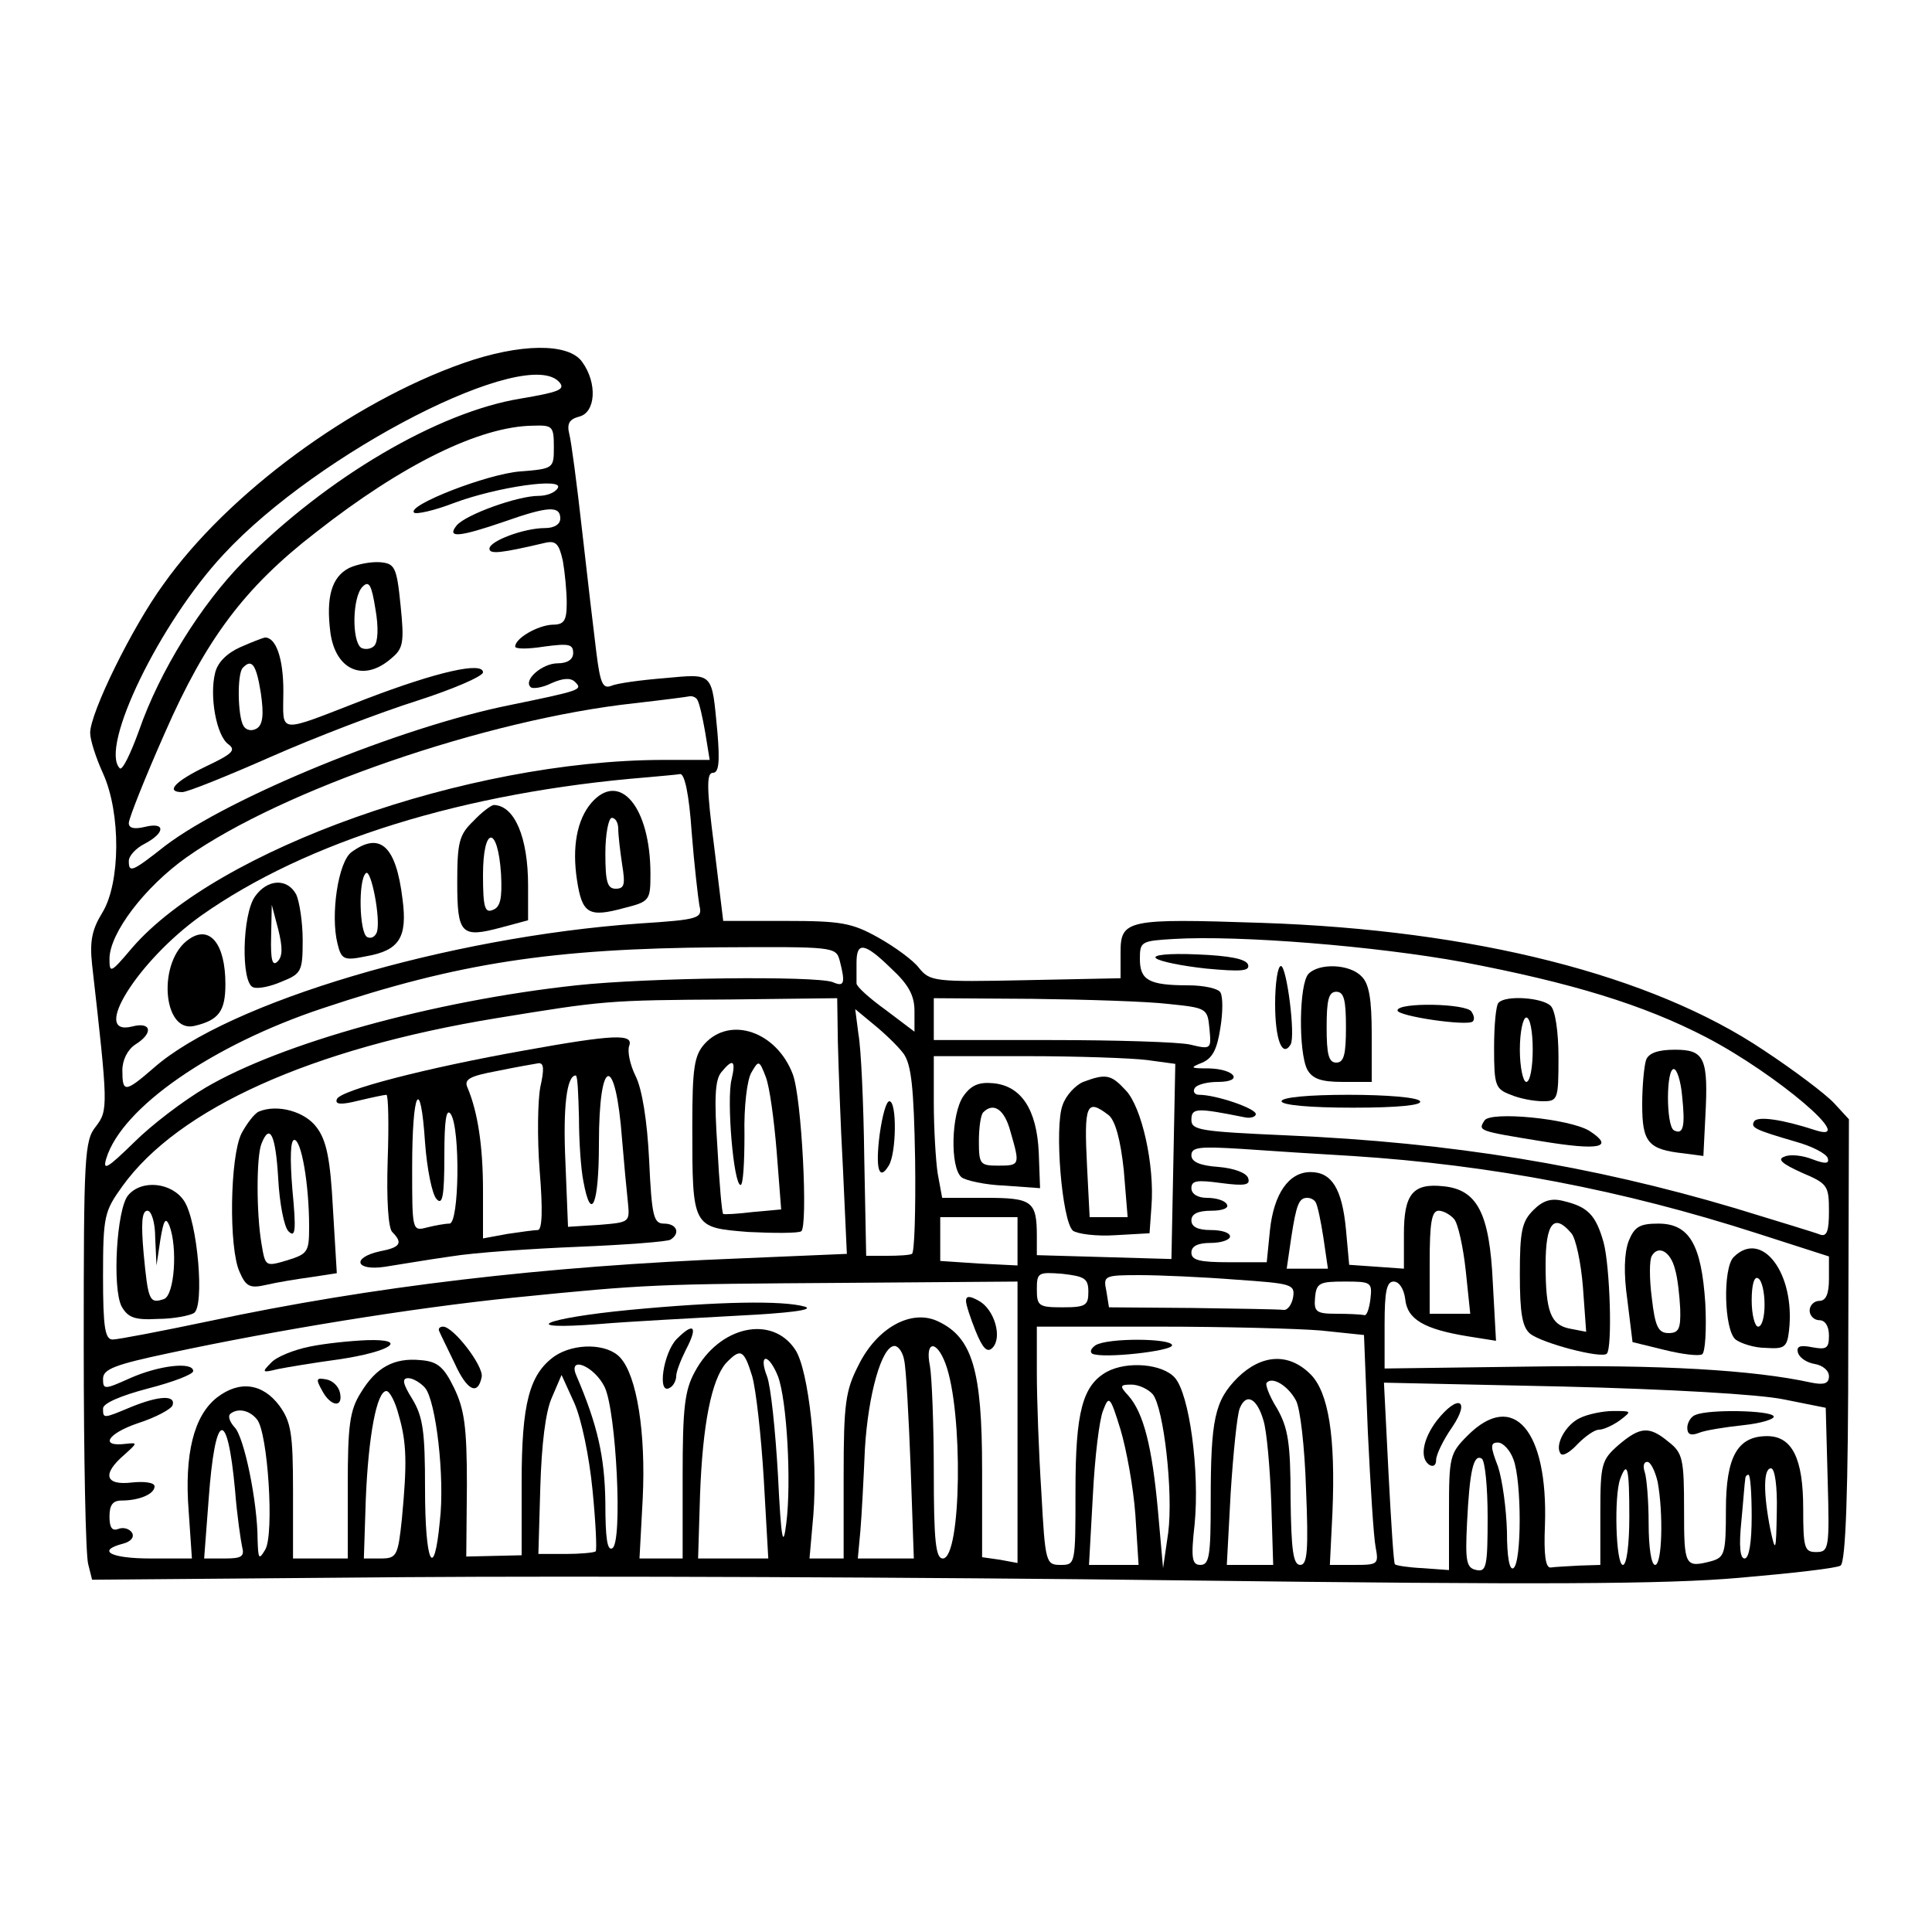 <?xml version="1.0" standalone="no"?>
<!DOCTYPE svg PUBLIC "-//W3C//DTD SVG 20010904//EN"
 "http://www.w3.org/TR/2001/REC-SVG-20010904/DTD/svg10.dtd">
<svg version="1.0" xmlns="http://www.w3.org/2000/svg"
 width="300pt" height="300pt" viewBox="0 0 300 300"
 preserveAspectRatio="xMidYMid meet">
<g transform="translate(0,300) scale(0.1,-0.1)"
fill="#000000" stroke="none">
<path d="M719 2436 c-173 -61 -365 -202 -465 -343 -49 -67 -114 -200 -114
-231 0 -11 9 -39 20 -63 28 -62 27 -170 -1 -216 -16 -26 -20 -44 -16 -81 25
-220 25 -226 6 -251 -18 -22 -19 -46 -19 -340 0 -174 3 -327 7 -340 l6 -24
486 4 c267 2 810 0 1206 -5 560 -7 752 -6 866 4 81 7 152 15 157 19 8 5 12
116 12 350 l1 343 -23 25 c-13 14 -62 51 -109 82 -174 117 -450 187 -780 198
-209 7 -219 5 -219 -46 l0 -40 -147 -3 c-142 -3 -149 -2 -166 19 -9 12 -38 33
-63 47 -41 23 -58 26 -144 26 l-97 0 -14 115 c-12 92 -12 115 -2 115 9 0 11
16 7 63 -9 94 -5 91 -82 84 -37 -3 -74 -8 -83 -12 -13 -5 -17 4 -23 52 -4 32
-14 117 -22 188 -8 72 -17 140 -20 151 -4 16 0 23 15 27 26 6 29 52 5 85 -21
30 -97 29 -185 -2z m150 -30 c9 -11 -2 -15 -61 -25 -128 -21 -300 -122 -430
-253 -66 -67 -130 -170 -162 -262 -13 -36 -26 -63 -30 -59 -32 32 62 226 161
332 147 159 473 326 522 267z m-9 -100 c0 -33 0 -34 -52 -38 -52 -4 -177 -53
-165 -64 3 -3 31 3 62 15 67 25 172 40 161 23 -4 -7 -17 -12 -30 -12 -32 0
-113 -29 -127 -46 -16 -20 4 -18 74 6 68 24 87 25 87 5 0 -9 -9 -15 -24 -15
-32 0 -86 -20 -86 -32 0 -9 18 -7 86 9 17 4 22 -1 28 -28 3 -17 6 -47 6 -65 0
-28 -4 -34 -22 -34 -23 -1 -58 -21 -58 -34 0 -4 20 -4 45 0 38 5 45 4 45 -10
0 -10 -9 -16 -24 -16 -24 0 -54 -26 -42 -37 3 -3 18 -1 32 6 18 8 30 9 37 2
12 -12 10 -13 -102 -36 -169 -34 -435 -143 -534 -218 -52 -41 -57 -43 -57 -24
0 8 11 20 25 27 32 17 32 34 0 26 -17 -4 -25 -2 -25 6 0 7 25 70 56 140 64
146 124 226 234 311 135 106 255 165 338 166 30 1 32 -1 32 -33z m223 -393 c3
-5 8 -27 12 -50 l7 -43 -74 0 c-303 -1 -691 -139 -823 -292 -33 -39 -35 -40
-35 -17 0 40 55 112 120 158 149 105 466 214 695 239 44 5 83 10 87 11 4 0 9
-2 11 -6z m-9 -205 c4 -51 10 -102 12 -114 5 -20 0 -22 -93 -28 -298 -21 -638
-122 -754 -224 -45 -39 -49 -39 -49 -4 0 16 8 32 20 40 29 18 25 36 -5 28 -65
-16 9 102 107 172 164 116 409 192 693 215 22 2 45 4 51 5 7 1 14 -31 18 -90z
m1198 -202 c168 -32 280 -66 378 -117 109 -57 237 -166 169 -144 -52 17 -89
22 -95 14 -6 -10 0 -13 65 -32 25 -7 46 -18 49 -25 3 -9 -3 -10 -24 -2 -15 6
-35 8 -43 4 -12 -4 -4 -11 27 -25 40 -17 42 -20 42 -60 0 -30 -3 -40 -14 -36
-7 3 -67 21 -132 41 -222 66 -440 102 -696 113 -134 6 -148 8 -148 24 0 19 8
19 83 4 9 -2 17 1 17 5 0 9 -62 30 -88 30 -7 0 -10 5 -7 10 3 6 20 10 36 10
41 0 27 20 -14 21 -29 0 -30 1 -10 9 16 7 23 21 28 54 4 24 4 49 0 55 -3 6
-26 11 -50 11 -61 0 -75 8 -75 41 0 27 2 28 53 31 101 6 313 -11 449 -36z
m-968 2 c9 -35 7 -41 -11 -33 -28 10 -287 7 -398 -5 -222 -24 -459 -90 -576
-159 -34 -20 -84 -58 -111 -85 -41 -40 -49 -45 -43 -25 24 79 164 176 335 233
212 71 358 93 616 95 180 1 182 1 188 -21z m80 -12 c27 -25 36 -42 36 -66 l0
-32 -45 34 c-25 18 -45 36 -45 41 0 4 0 18 0 32 0 33 12 32 54 -9z m-83 -113
c1 -38 4 -127 8 -199 l6 -131 -165 -7 c-307 -12 -574 -44 -823 -97 -76 -16
-144 -29 -152 -29 -12 0 -15 19 -15 98 0 94 2 101 30 140 87 121 294 214 581
261 166 27 170 28 362 29 l167 2 1 -67z m514 58 c59 -6 60 -7 63 -38 3 -32 3
-33 -30 -25 -18 4 -115 7 -215 7 l-183 0 0 33 0 32 153 -1 c83 -1 179 -4 212
-8z m-412 -77 c12 -17 16 -51 18 -165 1 -79 -1 -145 -5 -146 -3 -2 -21 -3 -38
-3 l-33 0 -3 153 c-1 83 -5 170 -9 191 l-5 39 29 -24 c16 -13 37 -33 46 -45z
m378 -10 l44 -6 -3 -152 -3 -151 -104 3 -105 3 0 29 c0 55 -7 60 -80 60 l-67
0 -7 38 c-3 20 -6 70 -6 110 l0 72 144 0 c79 0 163 -3 187 -6z m319 -149 c217
-14 420 -53 628 -120 l112 -36 0 -35 c0 -24 -5 -34 -15 -34 -8 0 -15 -7 -15
-15 0 -8 7 -15 15 -15 9 0 15 -9 15 -24 0 -20 -4 -22 -26 -18 -20 4 -25 1 -22
-9 3 -8 14 -15 26 -17 12 -2 22 -10 22 -19 0 -11 -7 -14 -27 -10 -91 20 -236
28 -436 25 l-227 -3 0 68 c0 51 3 67 14 67 9 0 16 -12 18 -27 3 -32 30 -47 97
-58 l44 -7 -5 91 c-5 107 -24 144 -77 149 -47 5 -61 -12 -61 -74 l0 -54 -42 3
-43 3 -5 55 c-6 63 -22 89 -55 89 -34 0 -57 -34 -63 -90 l-5 -50 -58 0 c-46 0
-59 3 -59 15 0 10 10 15 30 15 17 0 30 5 30 10 0 6 -13 10 -30 10 -20 0 -30 5
-30 15 0 10 10 15 31 15 17 0 28 4 24 10 -3 6 -17 10 -31 10 -14 0 -24 6 -24
15 0 12 9 13 46 8 38 -5 46 -3 42 8 -3 8 -22 15 -46 17 -29 2 -42 8 -42 18 0
13 13 14 78 10 42 -3 120 -8 172 -11z m-57 -72 c3 -5 8 -29 12 -55 l7 -48 -32
0 -32 0 7 48 c8 52 12 62 25 62 5 0 11 -3 13 -7z m215 -26 c6 -7 14 -43 18
-80 l7 -67 -32 0 -31 0 0 80 c0 61 3 80 14 80 7 0 18 -6 24 -13z m-678 -34 l0
-38 -60 3 -60 4 0 34 0 34 60 0 60 0 0 -37z m110 -79 c0 -21 -4 -24 -40 -24
-37 0 -40 2 -40 28 0 26 2 27 40 24 34 -4 40 -7 40 -28z m229 19 c86 -6 92 -7
89 -27 -2 -12 -9 -21 -15 -20 -7 1 -71 2 -142 3 l-129 1 -4 25 c-5 24 -4 25
52 25 31 0 98 -3 149 -7z m-339 -221 l0 -219 -27 5 -28 4 0 136 c0 154 -15
205 -68 230 -41 20 -95 -9 -124 -68 -20 -39 -23 -59 -23 -172 l0 -128 -26 0
-27 0 6 68 c7 90 -7 224 -28 256 -36 55 -118 37 -156 -34 -16 -29 -19 -57 -19
-162 l0 -128 -34 0 -33 0 5 93 c5 102 -9 191 -35 219 -20 22 -71 23 -102 2
-39 -28 -51 -73 -51 -196 l0 -113 -43 -1 -43 -1 1 111 c0 91 -4 118 -20 151
-16 33 -26 41 -52 43 -41 4 -69 -11 -93 -51 -17 -27 -20 -51 -20 -144 l0 -113
-42 0 -43 0 0 104 c0 90 -3 108 -21 133 -26 35 -62 40 -97 13 -36 -28 -51 -88
-44 -177 l5 -73 -64 0 c-62 0 -85 12 -43 23 12 3 18 10 14 17 -4 6 -13 9 -21
6 -10 -4 -14 2 -14 19 0 18 5 25 19 25 27 0 51 10 51 22 0 6 -16 8 -35 6 -42
-5 -47 13 -12 43 21 19 21 19 2 17 -41 -5 -28 16 19 32 28 9 52 22 54 28 5 16
-21 15 -65 -3 -43 -18 -43 -18 -43 -2 0 8 28 20 70 31 39 10 70 22 70 27 0 15
-53 9 -98 -11 -40 -18 -42 -18 -42 -1 0 15 18 22 103 40 168 36 377 70 534 86
209 21 218 21 516 23 l267 2 0 -218z m548 191 c-2 -16 -6 -27 -10 -25 -5 1
-24 2 -43 2 -31 0 -35 3 -33 25 2 23 7 25 46 25 41 0 43 -1 40 -27z m-77 -49
l67 -7 6 -151 c4 -83 9 -163 12 -178 5 -27 4 -28 -33 -28 l-38 0 4 81 c5 118
-6 187 -34 215 -34 34 -76 31 -113 -5 -36 -36 -42 -65 -42 -192 0 -84 -2 -99
-16 -99 -13 0 -15 10 -9 63 8 82 -8 203 -31 228 -19 21 -73 26 -105 9 -38 -21
-49 -62 -49 -185 0 -114 0 -115 -23 -115 -23 0 -24 3 -30 113 -4 61 -7 145 -7
185 l0 72 188 0 c103 0 217 -3 253 -6z m-647 -46 c3 -13 7 -87 10 -165 l5
-143 -43 0 -44 0 4 43 c2 23 5 80 7 127 5 84 26 160 46 160 6 0 13 -10 15 -22z
m64 -5 c28 -74 25 -303 -4 -303 -11 0 -14 27 -14 134 0 73 -3 148 -6 165 -8
39 10 41 24 4z m-300 -20 c6 -21 14 -93 18 -160 l7 -123 -54 0 -55 0 3 98 c4
111 18 179 40 205 23 24 28 22 41 -20z m40 0 c14 -37 21 -165 13 -228 -5 -41
-8 -27 -13 75 -4 69 -11 137 -17 153 -6 15 -7 27 -2 27 5 0 13 -12 19 -27z
m-269 -17 c18 -38 28 -240 12 -250 -8 -5 -11 15 -11 71 -1 71 -12 120 -45 197
-14 32 28 15 44 -18z m-279 -1 c17 -20 31 -140 23 -207 -9 -95 -23 -66 -23 50
0 89 -3 112 -20 140 -15 24 -16 32 -6 32 7 0 19 -7 26 -15z m260 -158 c5 -50
7 -93 5 -96 -3 -2 -24 -4 -47 -4 l-42 0 3 104 c2 66 8 117 18 139 l15 35 20
-44 c11 -25 23 -83 28 -134z m1092 139 c7 -11 14 -74 16 -138 4 -96 2 -118 -9
-118 -11 0 -14 23 -15 104 0 86 -4 109 -21 139 -12 19 -19 38 -16 40 9 10 33
-5 45 -27z m-222 9 c17 -21 32 -152 24 -215 l-8 -55 -8 90 c-9 98 -22 151 -46
178 -14 15 -13 17 5 17 11 0 26 -7 33 -15z m980 -8 l65 -13 3 -112 c3 -107 2
-112 -18 -112 -18 0 -20 6 -20 68 0 77 -17 112 -56 112 -46 0 -64 -32 -64
-114 0 -68 -2 -74 -22 -80 -42 -11 -43 -8 -43 80 0 78 -2 88 -24 105 -30 25
-44 24 -78 -5 -26 -23 -28 -29 -28 -105 l0 -81 -32 -1 c-18 -1 -38 -2 -45 -3
-8 -1 -11 19 -9 66 5 147 -49 210 -120 139 -28 -28 -29 -33 -29 -119 l0 -90
-41 3 c-22 1 -41 4 -43 6 -2 2 -6 67 -10 143 l-7 139 278 -6 c163 -4 305 -12
343 -20z m-2151 -24 c13 -44 13 -77 5 -162 -6 -57 -8 -61 -33 -61 l-26 0 3 92
c4 98 17 168 32 168 5 0 14 -17 19 -37z m1144 -155 l5 -78 -38 0 -39 0 6 108
c3 59 10 118 16 132 9 24 11 22 27 -30 9 -30 20 -90 23 -132z m199 146 c5 -16
10 -73 12 -126 l3 -98 -36 0 -36 0 6 112 c4 62 10 121 14 131 10 25 27 16 37
-19z m-1563 2 c17 -20 27 -178 13 -202 -10 -17 -11 -15 -12 15 0 58 -21 161
-36 175 -7 8 -10 16 -7 20 11 10 30 7 42 -8z m-34 -110 c3 -39 9 -79 11 -88 4
-15 -1 -18 -27 -18 l-32 0 7 92 c10 137 29 144 41 14z m1985 48 c13 -33 13
-161 0 -169 -6 -4 -10 17 -10 57 -1 35 -7 80 -14 101 -12 31 -12 37 0 37 8 0
19 -12 24 -26z m-40 -90 c0 -76 -2 -85 -17 -82 -16 3 -18 13 -15 73 4 81 10
108 23 100 5 -4 9 -44 9 -91z m264 55 c9 -49 7 -129 -4 -129 -6 0 -10 28 -10
64 0 35 -3 71 -6 80 -3 9 -2 16 4 16 5 0 12 -14 16 -31z m-44 -54 c0 -43 -4
-75 -10 -75 -11 0 -14 108 -4 134 11 29 14 17 14 -59z m229 8 c-1 -63 -2 -65
-10 -28 -11 56 -11 95 1 95 6 0 10 -28 9 -67z m-39 -8 c0 -40 -4 -65 -11 -65
-7 0 -9 19 -5 58 3 31 5 60 6 65 0 4 2 7 5 7 3 0 5 -29 5 -65z"/>
<path d="M542 2118 c-27 -14 -36 -45 -29 -100 8 -59 52 -78 95 -40 18 15 20
24 14 82 -6 60 -9 65 -32 67 -14 1 -35 -3 -48 -9z m39 -121 c-5 -5 -14 -6 -20
-3 -15 10 -14 79 2 95 10 10 14 3 20 -35 5 -28 4 -51 -2 -57z"/>
<path d="M373 1995 c-20 -9 -35 -23 -39 -40 -9 -36 2 -98 21 -111 12 -9 5 -15
-35 -34 -48 -23 -64 -40 -37 -40 8 0 70 25 138 55 68 30 170 69 227 87 56 18
102 38 102 44 0 17 -71 1 -181 -41 -142 -55 -129 -56 -129 12 0 52 -12 84 -29
83 -4 -1 -20 -7 -38 -15z m32 -71 c5 -34 3 -49 -6 -55 -8 -5 -17 -3 -21 4 -9
15 -10 81 -1 90 14 15 21 5 28 -39z"/>
<path d="M918 1753 c-22 -26 -30 -68 -22 -120 8 -52 18 -58 73 -43 40 10 41
12 41 53 0 104 -48 161 -92 110z m42 -40 c0 -10 3 -35 6 -55 5 -31 4 -38 -10
-38 -13 0 -16 11 -16 55 0 30 5 55 10 55 6 0 10 -8 10 -17z"/>
<path d="M735 1725 c-22 -21 -25 -33 -25 -95 0 -81 6 -87 69 -70 l41 11 0 54
c0 75 -21 124 -53 125 -4 0 -19 -11 -32 -25z m43 -82 c2 -38 -1 -52 -13 -56
-12 -5 -15 4 -15 54 0 77 23 78 28 2z"/>
<path d="M546 1677 c-21 -15 -33 -98 -22 -142 6 -25 10 -27 44 -20 52 9 65 29
57 89 -10 83 -35 105 -79 73z m39 -125 c-3 -7 -9 -10 -15 -7 -12 7 -14 88 -2
99 8 9 24 -73 17 -92z"/>
<path d="M396 1608 c-20 -28 -22 -134 -3 -141 7 -3 27 1 45 9 30 12 32 16 32
64 0 28 -5 60 -10 71 -14 26 -45 24 -64 -3z m35 -101 c-8 -8 -11 2 -10 39 l1
49 10 -38 c7 -28 7 -42 -1 -50z"/>
<path d="M294 1542 c-50 -33 -42 -147 8 -135 38 9 48 23 48 65 0 62 -24 92
-56 70z"/>
<path d="M1795 1512 c6 -5 41 -12 78 -16 54 -5 68 -4 65 6 -3 9 -29 14 -79 16
-46 2 -70 -1 -64 -6z"/>
<path d="M1980 1441 c0 -55 11 -84 24 -63 8 13 -6 122 -15 122 -5 0 -9 -27 -9
-59z"/>
<path d="M2032 1488 c-15 -15 -16 -122 -2 -149 8 -14 21 -19 55 -19 l45 0 0
74 c0 54 -4 79 -16 90 -18 19 -65 21 -82 4z m58 -83 c0 -42 -3 -55 -15 -55
-12 0 -15 13 -15 55 0 42 3 55 15 55 12 0 15 -13 15 -55z"/>
<path d="M2327 1443 c-4 -3 -7 -35 -7 -70 0 -59 2 -64 26 -73 14 -6 36 -10 50
-10 23 0 24 3 24 68 0 40 -5 73 -12 80 -13 13 -70 17 -81 5z m53 -73 c0 -27
-4 -50 -10 -50 -5 0 -10 23 -10 50 0 28 5 50 10 50 6 0 10 -22 10 -50z"/>
<path d="M2170 1431 c0 -9 110 -25 117 -17 3 3 2 9 -2 15 -7 13 -115 15 -115
2z"/>
<path d="M2556 1354 c-3 -9 -6 -40 -6 -69 0 -59 9 -70 65 -76 l30 -4 3 60 c5
92 -1 105 -47 105 -26 0 -41 -5 -45 -16z m56 -56 c5 -47 2 -61 -13 -53 -12 8
-12 95 0 95 5 0 11 -19 13 -42z"/>
<path d="M1990 1290 c0 -6 44 -10 111 -10 71 0 108 4 104 10 -3 6 -52 10 -111
10 -63 0 -104 -4 -104 -10z"/>
<path d="M2305 1260 c-10 -16 -10 -16 88 -32 91 -15 115 -10 75 16 -31 19
-154 31 -163 16z"/>
<path d="M1094 1379 c-16 -18 -19 -37 -19 -128 0 -158 0 -157 87 -164 40 -2
77 -2 82 1 11 6 1 208 -13 244 -25 66 -97 91 -137 47z m42 -55 c-8 -31 3 -164
14 -164 4 0 6 35 6 78 -1 43 4 86 11 97 11 19 12 19 22 -7 6 -15 13 -67 17
-116 l7 -90 -44 -4 c-24 -3 -45 -4 -46 -3 -2 1 -6 47 -9 103 -5 75 -4 105 6
117 18 22 23 19 16 -11z"/>
<path d="M815 1369 c-152 -27 -288 -62 -292 -76 -3 -8 6 -9 34 -2 21 5 40 9
43 9 3 0 4 -46 2 -101 -2 -63 1 -106 7 -112 17 -17 13 -24 -19 -30 -45 -10
-38 -31 8 -24 20 3 66 11 102 16 36 6 125 12 198 15 74 3 138 8 143 11 16 10
10 25 -10 25 -16 0 -19 11 -23 98 -3 62 -11 111 -21 131 -9 18 -13 39 -10 47
7 19 -23 18 -162 -7z m24 -57 c-4 -21 -5 -79 -1 -130 5 -61 4 -92 -3 -92 -5 0
-27 -3 -47 -6 l-38 -7 0 74 c0 69 -8 122 -24 160 -6 13 3 18 46 26 29 6 58 11
64 12 9 1 9 -10 3 -37z m60 -47 c0 -36 3 -81 7 -100 12 -65 24 -35 24 59 0
137 26 141 36 6 3 -36 7 -79 9 -97 3 -31 3 -31 -45 -35 l-48 -3 -4 100 c-4 86
2 135 16 135 3 0 4 -29 5 -65z m-221 -127 c9 -10 12 4 12 68 0 55 3 74 10 64
15 -23 13 -170 -2 -170 -7 0 -23 -3 -35 -6 -23 -6 -23 -5 -23 93 0 120 13 145
20 39 3 -41 11 -81 18 -88z"/>
<path d="M402 1274 c-7 -3 -19 -19 -27 -34 -18 -36 -20 -178 -3 -215 10 -23
16 -26 42 -20 17 4 48 9 70 12 l39 6 -6 100 c-4 77 -10 106 -25 126 -18 25
-61 37 -90 25z m30 -104 c2 -38 9 -75 16 -82 11 -11 12 2 6 65 -4 49 -3 77 3
77 11 0 23 -69 23 -135 0 -39 -2 -42 -34 -52 -34 -10 -34 -10 -40 26 -8 47 -8
135 0 155 13 33 22 14 26 -54z"/>
<path d="M199 1144 c-18 -21 -25 -145 -10 -173 10 -17 20 -21 56 -19 24 0 49
5 56 9 17 10 6 142 -15 174 -19 29 -66 34 -87 9z m42 -66 l2 -43 6 40 c5 30 8
36 14 22 13 -34 8 -107 -8 -114 -23 -8 -25 -3 -32 71 -4 46 -3 66 6 66 6 0 12
-18 12 -42z"/>
<path d="M1366 1239 c-7 -54 -1 -74 14 -49 12 19 13 100 1 100 -5 0 -11 -23
-15 -51z"/>
<path d="M1682 1320 c-12 -5 -27 -21 -32 -36 -13 -34 -1 -180 16 -195 7 -5 36
-9 66 -7 l53 3 3 42 c5 64 -15 154 -40 180 -23 25 -31 26 -66 13z m40 -52 c10
-9 18 -38 23 -85 l6 -73 -30 0 -29 0 -4 78 c-5 98 -1 107 34 80z"/>
<path d="M1496 1298 c-19 -27 -21 -111 -3 -126 6 -5 37 -12 67 -13 l55 -4 -2
55 c-3 67 -27 104 -71 108 -22 2 -34 -3 -46 -20z m73 -55 c15 -52 15 -53 -19
-53 -28 0 -30 2 -30 38 0 21 3 42 7 45 16 16 33 4 42 -30z"/>
<path d="M2381 1121 c-18 -18 -21 -33 -21 -100 0 -61 4 -82 16 -92 19 -15 111
-39 119 -31 9 9 5 136 -5 173 -12 42 -24 55 -62 64 -19 5 -32 1 -47 -14z m59
-36 c7 -8 15 -46 18 -84 l5 -69 -26 5 c-29 6 -37 26 -37 99 0 65 13 81 40 49z"/>
<path d="M2529 1073 c-7 -19 -8 -50 -2 -92 l8 -65 49 -12 c28 -7 54 -10 59 -7
5 3 7 39 5 79 -6 92 -25 124 -73 124 -29 0 -37 -5 -46 -27z m72 -44 c4 -13 7
-41 8 -61 1 -31 -2 -38 -18 -38 -16 0 -21 10 -26 54 -4 30 -4 60 0 66 10 17
29 7 36 -21z"/>
<path d="M2692 1048 c-17 -17 -15 -113 3 -128 8 -6 29 -13 47 -13 29 -2 33 1
36 27 10 88 -42 158 -86 114z m48 -74 c0 -19 -4 -34 -10 -34 -5 0 -10 18 -10
41 0 24 4 38 10 34 6 -3 10 -22 10 -41z"/>
<path d="M1500 980 c0 -6 7 -27 15 -47 11 -27 18 -34 26 -26 16 16 3 60 -21
73 -14 8 -20 8 -20 0z"/>
<path d="M978 966 c-135 -13 -177 -32 -48 -22 47 4 144 9 215 13 80 4 120 9
105 14 -35 10 -135 8 -272 -5z"/>
<path d="M682 933 c2 -5 13 -27 24 -50 19 -42 36 -51 42 -21 3 17 -44 78 -60
78 -5 0 -8 -3 -6 -7z"/>
<path d="M1051 921 c-21 -21 -31 -88 -11 -76 6 3 10 12 10 18 0 7 7 25 15 41
19 36 13 44 -14 17z"/>
<path d="M481 909 c-25 -5 -52 -16 -60 -25 -15 -15 -14 -16 10 -10 15 3 57 10
94 15 82 12 111 32 45 30 -25 -1 -65 -5 -89 -10z"/>
<path d="M500 841 c13 -25 33 -28 28 -4 -2 10 -11 19 -21 21 -16 3 -17 1 -7
-17z"/>
<path d="M1701 911 c-7 -5 -9 -10 -5 -13 16 -8 124 4 124 13 0 11 -100 12
-119 0z"/>
<path d="M2231 794 c-22 -29 -27 -59 -11 -69 6 -3 10 0 10 8 0 8 11 31 25 51
29 43 9 52 -24 10z"/>
<path d="M2453 798 c-23 -11 -40 -44 -29 -56 4 -3 15 4 26 16 12 12 26 22 33
22 7 0 22 7 33 15 18 14 18 14 -11 14 -16 0 -40 -5 -52 -11z"/>
<path d="M2633 803 c-7 -2 -13 -12 -13 -20 0 -10 5 -13 18 -8 9 4 41 9 69 12
29 3 50 10 47 14 -5 9 -100 11 -121 2z"/>
</g>
</svg>
